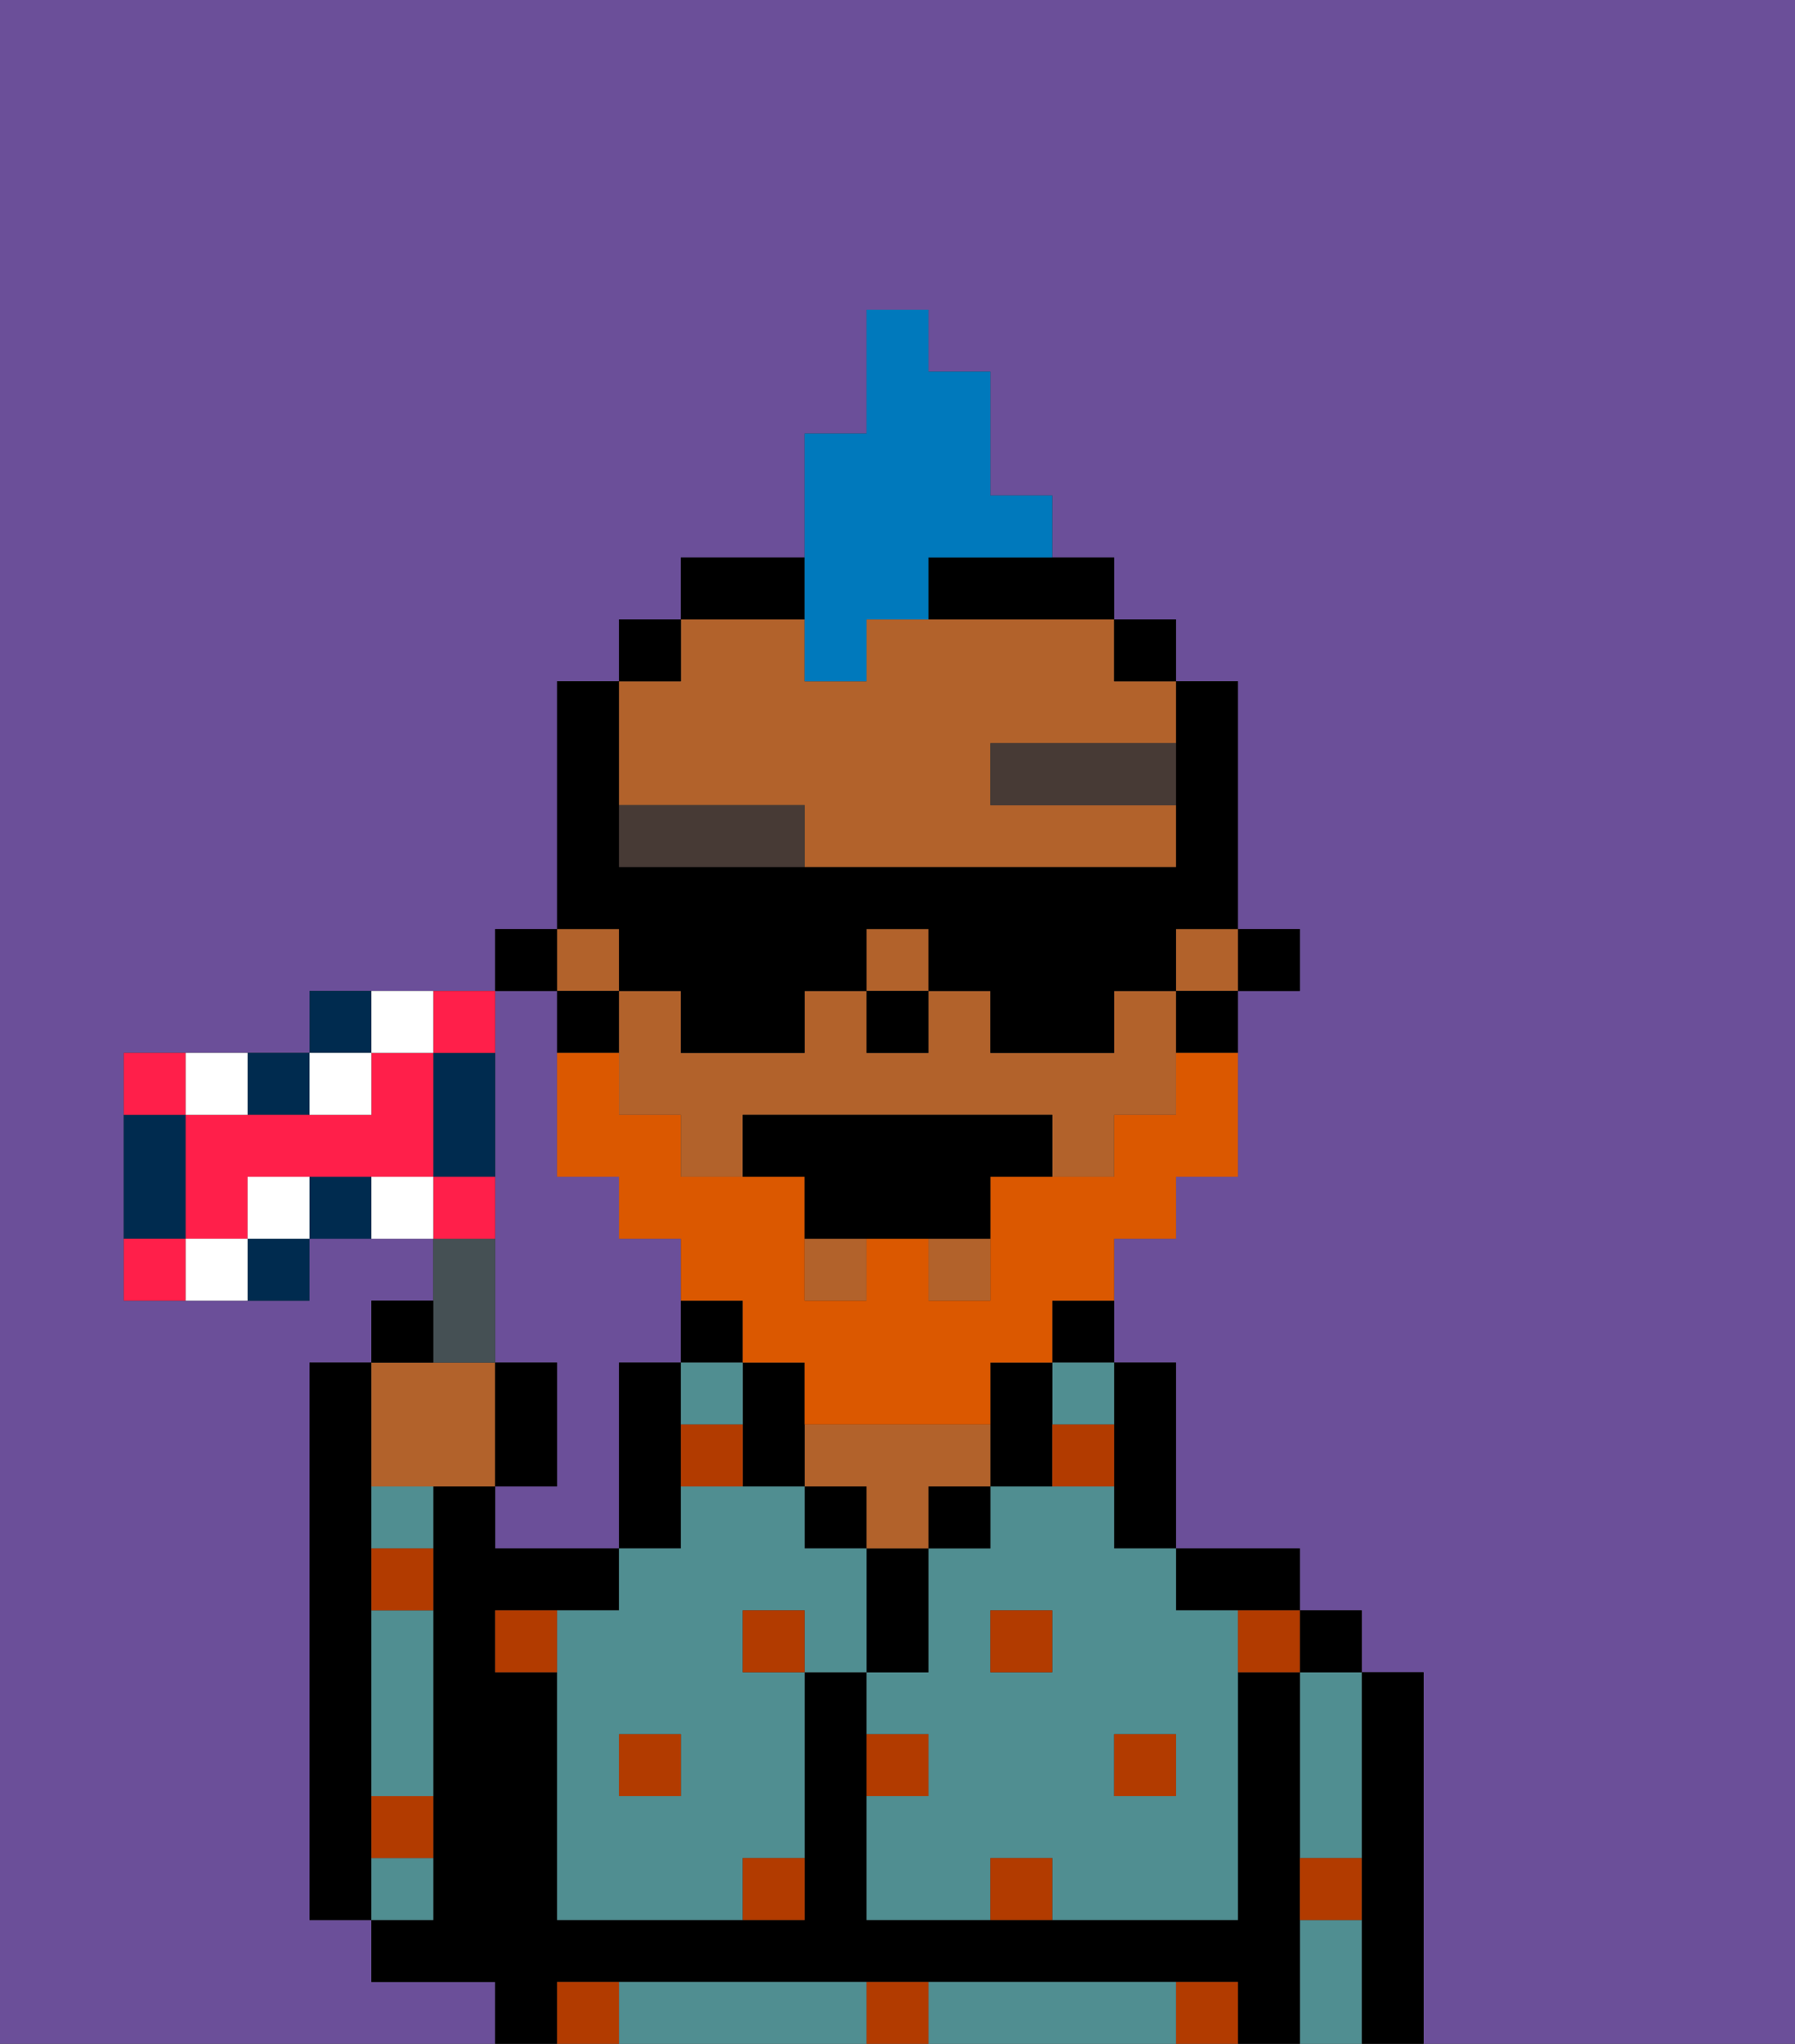 <svg xmlns="http://www.w3.org/2000/svg" viewBox="0 0 29 33"><rect x="0" y="0" width="29" height="33" fill="#333333" stroke="none"/><defs><style>polygon,rect,path{shape-rendering:crispedges;}.va67-1{fill:#6b4f99;}.va67-2{fill:#000000;}.va67-3{fill:#508e91;}.va67-4{fill:#b2622b;}.va67-5{fill:#b23b00;}.va67-6{fill:#473a35;}.va67-7{fill:#db5800;}.va67-8{fill:#0079bc;}.va67-9{fill:#455054;}.va67-10{fill:#002b4f;}.va67-11{fill:#ff1f4a;}.va67-12{fill:#ffffff;}</style></defs><path class="va67-1" d="M0,33H8V32H6V31H5V22H6V21H7V20H5v1H2V17H5V16H8V15H9V11h1V10h1V9h2V7h1V5h1V6h1V8h1V9h1v1h1v1h1v4h1v1H20v3H19v1H18v2h1v3h2v1h1v1h1v6h6V0H0Z"/><path class="va67-1" d="M8,18v4H9v2H8v1h2V22h1V20H10V19H9V16H8v2Z"/><path class="va67-2" d="M6,29V22H5v9H6V29Z"/><path class="va67-2" d="M23,27H22v6h1V27Z"/><path class="va67-3" d="M21,28v2h1V27H21Z"/><path class="va67-3" d="M21,31v2h1V31Z"/><rect class="va67-2" x="21" y="26" width="1" height="1"/><path class="va67-2" d="M21,30V27H20v4H14V27H13v4H9V27H8V26h2V25H8V24H7v7H6v1H8v1H9V32H20v1h1V30Z"/><path class="va67-3" d="M18,32H15v1h4V32Z"/><path class="va67-3" d="M13,32H10v1h4V32Z"/><path class="va67-2" d="M20,26h1V25H19v1Z"/><path class="va67-2" d="M18,24v1h1V22H18v2Z"/><path class="va67-2" d="M17,22h1V21H17Z"/><path class="va67-3" d="M17,23h1V22H17Z"/><path class="va67-3" d="M18,24H16v1H15v2H14v1h1v1H14v2h2V30h1v1h3V26H19V25H18Zm-1,3H16V26h1Zm2,1v1H18V28Z"/><path class="va67-2" d="M17,24V22H16v2Z"/><rect class="va67-2" x="15" y="24" width="1" height="1"/><path class="va67-2" d="M15,26V25H14v2h1Z"/><rect class="va67-2" x="13" y="24" width="1" height="1"/><path class="va67-4" d="M14,24v1h1V24h1V23H13v1Z"/><path class="va67-2" d="M12,24h1V22H12v2Z"/><path class="va67-2" d="M12,21H11v1h1Z"/><path class="va67-2" d="M11,24V22H10v3h1Z"/><path class="va67-3" d="M13,25V24H11v1H10v1H9v5h3V30h1V27H12V26h1v1h1V25Zm-2,4H10V28h1Z"/><path class="va67-3" d="M12,23V22H11v1Z"/><path class="va67-3" d="M6,25H7V24H6Z"/><path class="va67-3" d="M6,27v2H7V26H6Z"/><path class="va67-3" d="M7,30H6v1H7Z"/><rect class="va67-2" x="20" y="15" width="1" height="1"/><path class="va67-4" d="M13,13v1h6V13H16V12h3V11H18V10H14v1H13V10H11v1H10v2Z"/><path class="va67-4" d="M10,18h1v1h1V18h5v1h1V18h1V16H18v1H16V16H15v1H14V16H13v1H11V16H10v2Z"/><rect class="va67-4" x="19" y="15" width="1" height="1"/><rect class="va67-4" x="13" y="20" width="1" height="1"/><rect class="va67-4" x="14" y="15" width="1" height="1"/><rect class="va67-4" x="9" y="15" width="1" height="1"/><rect class="va67-4" x="15" y="20" width="1" height="1"/><path class="va67-2" d="M19,17h1V16H19Z"/><rect class="va67-2" x="18" y="10" width="1" height="1"/><path class="va67-2" d="M13,9H11v1h2Z"/><path class="va67-2" d="M15,10h3V9H15Z"/><rect class="va67-2" x="10" y="10" width="1" height="1"/><path class="va67-2" d="M10,16H9v1h1Z"/><rect class="va67-2" x="8" y="15" width="1" height="1"/><rect class="va67-2" x="14" y="16" width="1" height="1"/><rect class="va67-5" x="10" y="28" width="1" height="1"/><path class="va67-5" d="M12,31h1V30H12Z"/><path class="va67-5" d="M15,28H14v1h1Z"/><path class="va67-5" d="M14,32v1h1V32Z"/><rect class="va67-5" x="12" y="26" width="1" height="1"/><path class="va67-5" d="M16,30v1h1V30Z"/><rect class="va67-5" x="18" y="28" width="1" height="1"/><rect class="va67-5" x="16" y="26" width="1" height="1"/><path class="va67-5" d="M8,26v1H9V26Z"/><path class="va67-5" d="M19,32v1h1V32Z"/><path class="va67-5" d="M9,32v1h1V32Z"/><path class="va67-5" d="M6,30H7V29H6Z"/><path class="va67-5" d="M6,26H7V25H6Z"/><path class="va67-5" d="M21,31h1V30H21Z"/><path class="va67-5" d="M20,27h1V26H20Z"/><path class="va67-5" d="M11,23v1h1V23Z"/><path class="va67-5" d="M18,24V23H17v1Z"/><rect class="va67-6" x="16" y="12" width="3" height="1"/><path class="va67-6" d="M10,13v1h3V13Z"/><path class="va67-7" d="M19,18H18v1H16v2H15V20H14v1H13V19H11V18H10V17H9v2h1v1h1v1h1v1h1v1h3V22h1V21h1V20h1V19h1V17H19Z"/><path class="va67-2" d="M16,18H12v1h1v1h3V19h1V18Z"/><path class="va67-8" d="M13,11h1V10h1V9h2V8H16V6H15V5H14V7H13v4Z"/><path class="va67-2" d="M10,16h1v1h2V16h1V15h1v1h1v1h2V16h1V15h1V11H19v3H10V11H9v4h1Z"/><path class="va67-4" d="M7,24H8V22H6v2Z"/><path class="va67-9" d="M8,22V20H7v2Z"/><path class="va67-2" d="M7,21H6v1H7Z"/><path class="va67-2" d="M9,22H8v2H9Z"/><path class="va67-10" d="M4,21H5V20H4Z"/><path class="va67-10" d="M5,18V17H4v1Z"/><path class="va67-10" d="M3,19V18H2v2H3Z"/><path class="va67-10" d="M5,19v1H6V19Z"/><path class="va67-10" d="M6,16H5v1H6Z"/><path class="va67-10" d="M8,17H7v2H8V17Z"/><path class="va67-11" d="M3,17H2v1H3Z"/><path class="va67-11" d="M6,17v1H3v2H4V19H7V17Z"/><path class="va67-11" d="M8,17V16H7v1Z"/><path class="va67-11" d="M8,19H7v1H8Z"/><path class="va67-11" d="M2,20v1H3V20Z"/><path class="va67-12" d="M3,20v1H4V20Z"/><path class="va67-12" d="M4,19v1H5V19Z"/><path class="va67-12" d="M4,18V17H3v1Z"/><path class="va67-12" d="M7,17V16H6v1Z"/><path class="va67-12" d="M6,18V17H5v1Z"/><path class="va67-12" d="M6,19v1H7V19Z"/></svg>